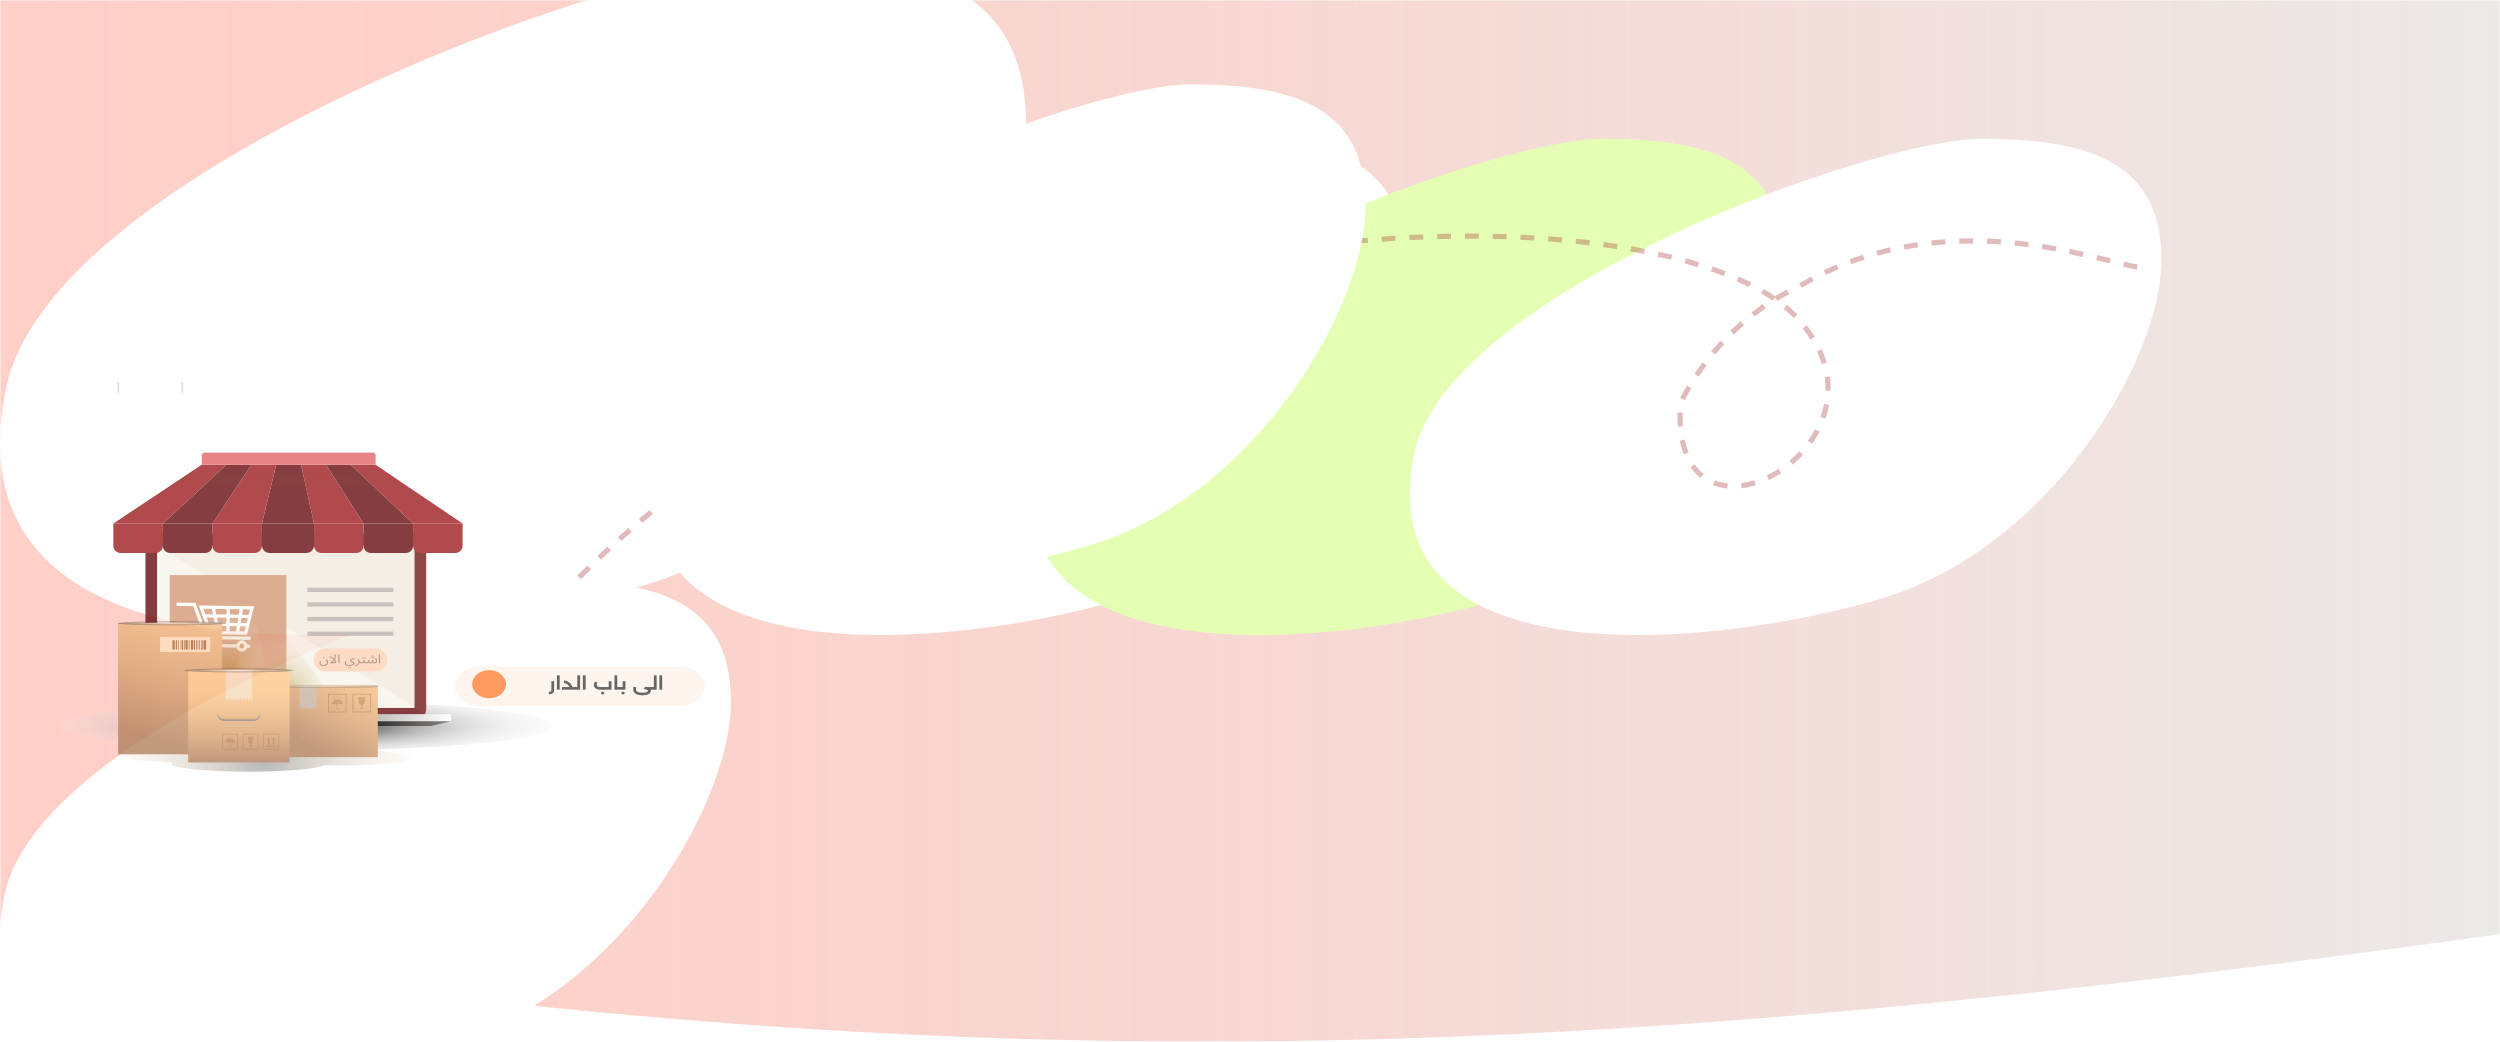 <svg width="1440" height="600" viewBox="0 0 1440 600" fill="none" xmlns="http://www.w3.org/2000/svg">
<mask id="mask0_1_2810" style="mask-type:luminance" maskUnits="userSpaceOnUse" x="0" y="0" width="1440" height="600">
<path d="M1440 0H0V600H1440V0Z" fill="white"/>
</mask>
<g mask="url(#mask0_1_2810)">
<mask id="mask1_1_2810" style="mask-type:luminance" maskUnits="userSpaceOnUse" x="0" y="0" width="1440" height="962">
<path d="M1440 0H0V961.134H1440V0Z" fill="white"/>
</mask>
<g mask="url(#mask1_1_2810)">
<path d="M0 0H1440V538.03C856.367 619.34 528.067 621.704 0 538.462V0Z" fill="url(#paint0_linear_1_2810)" fill-opacity="0.65"/>
<g filter="url(#filter0_f_1_2810)">
<path d="M591 71.638C591 148.683 504.344 299.331 366.335 338.554C223.063 379.272 -33.783 397.121 3.692 222.766C30.877 96.283 364.445 -23.689 449.431 -23.689C534.416 -23.689 591 -5.407 591 71.638Z" fill="white"/>
</g>
<g filter="url(#filter1_f_1_2810)">
<path d="M809 149.914C809 206.457 745.511 317.015 644.398 345.8C539.428 375.683 351.248 388.782 378.705 260.825C398.622 168.001 643.013 79.955 705.278 79.955C767.543 79.955 809 93.372 809 149.914Z" fill="white"/>
</g>
<g filter="url(#filter2_f_1_2810)">
<path d="M1027 149.914C1027 206.457 963.511 317.015 862.398 345.8C757.428 375.683 569.248 388.782 596.705 260.825C616.622 168.001 861.013 79.955 923.278 79.955C985.543 79.955 1027 93.372 1027 149.914Z" fill="#E4FFB3"/>
</g>
<g filter="url(#filter3_f_1_2810)">
<path d="M1245 149.914C1245 206.457 1181.51 317.015 1080.4 345.8C975.428 375.683 787.248 388.782 814.705 260.825C834.622 168.001 1079.01 79.955 1141.28 79.955C1203.54 79.955 1245 93.372 1245 149.914Z" fill="white"/>
</g>
<path opacity="0.3" d="M1231.06 153.781C1209.12 150.721 1118.5 114.962 1034.5 166C1034.5 166 993 182.5 968 232C960.436 333 1102.5 254.395 1034.5 182.5C953.93 97.315 489 108.5 282 393" stroke="#9C1D1F" stroke-width="3" stroke-linejoin="round" stroke-dasharray="8 8"/>
<g filter="url(#filter4_f_1_2810)">
<path d="M786.604 118.543C786.604 175.085 724.872 285.644 626.558 314.428C524.495 344.312 341.524 357.411 368.221 229.453C387.587 136.629 625.212 48.583 685.753 48.583C746.295 48.583 786.604 62 786.604 118.543Z" fill="white"/>
</g>
<g filter="url(#filter5_f_1_2810)">
<path d="M421.013 404.372C421.013 460.915 359.281 571.474 260.968 600.258C158.904 630.142 -24.067 643.241 2.63 515.283C21.996 422.459 259.621 334.413 320.162 334.413C380.704 334.413 421.013 347.83 421.013 404.372Z" fill="white"/>
</g>
<g opacity="0.8">
<path d="M68.158 220V226.076" stroke="#D6D6D6"/>
<path d="M105.027 220V226.076" stroke="#D6D6D6"/>
<g opacity="0.909">
<path style="mix-blend-mode:multiply" d="M176.036 432.233C97.592 432.233 34 425.915 34 418.12C34 410.325 97.592 404.006 176.036 404.006C254.481 404.006 318.073 410.325 318.073 418.12C318.073 425.915 254.481 432.233 176.036 432.233Z" fill="url(#paint1_radial_1_2810)"/>
</g>
<path d="M83.787 313.383V408.448C83.787 411.773 86.5 414.489 89.821 414.489H239.462C241.82 414.489 243.847 413.144 244.836 411.189C245.267 410.352 245.495 409.438 245.495 408.448V313.383C245.495 310.057 242.783 307.341 239.462 307.341H89.821C87.539 307.341 85.562 308.611 84.548 310.464C84.067 311.327 83.787 312.342 83.787 313.383Z" fill="#670C11"/>
<path d="M90.476 407.783V314.063H238.774V407.783H90.476Z" fill="#F7F3EB"/>
<path d="M69.439 411.341H259.844V415.479H69.439V411.341Z" fill="url(#paint2_linear_1_2810)"/>
<path d="M81.151 418.17H248.132L259.844 415.48H69.439L81.151 418.17Z" fill="url(#paint3_linear_1_2810)"/>
<path opacity="0.05" d="M162.55 310.591C162.55 311.759 163.488 312.698 164.654 312.698C165.82 312.698 166.758 311.759 166.758 310.591C166.758 309.424 165.82 308.484 164.654 308.484C163.488 308.484 162.55 309.424 162.55 310.591Z" fill="white"/>
<path d="M163.615 310.591C163.615 311.175 164.071 311.632 164.654 311.632C165.237 311.632 165.694 311.175 165.694 310.591C165.694 310.007 165.237 309.55 164.654 309.55C164.071 309.55 163.615 310.033 163.615 310.591Z" fill="#1F2123"/>
<path opacity="0.18" d="M164.325 310.591C164.325 310.769 164.477 310.896 164.629 310.896C164.781 310.896 164.934 310.744 164.934 310.591C164.934 310.414 164.781 310.287 164.629 310.287C164.477 310.287 164.325 310.414 164.325 310.591Z" fill="white"/>
<path opacity="0.1" d="M84.523 310.464L244.836 411.189C245.267 410.352 245.495 409.438 245.495 408.448V313.383C245.495 310.057 242.783 307.341 239.462 307.341H89.821C87.539 307.341 85.562 308.611 84.523 310.464Z" fill="#D19C6E"/>
<path d="M237.942 301.553H266.46L216.343 267.716H202.046L237.942 301.553Z" fill="#9C1D1F"/>
<path d="M209.422 301.553H237.941L202.045 267.716H187.723L209.422 301.553Z" fill="#670C11"/>
<path d="M180.879 301.553H209.423L187.723 267.716H173.4L180.879 301.553Z" fill="#9C1D1F"/>
<path d="M150.864 301.553H180.878L173.4 267.716H159.077L150.864 301.553Z" fill="#670C11"/>
<path d="M122.346 301.553H150.864L159.078 267.716H144.781L122.346 301.553Z" fill="#9C1D1F"/>
<path d="M65.282 301.553H93.801L130.457 267.716H116.134L65.282 301.553Z" fill="#9C1D1F"/>
<path d="M93.8 301.553H122.345L144.779 267.716H130.457L93.8 301.553Z" fill="#670C11"/>
<path d="M237.941 301.554H266.46V314.347C266.46 316.657 264.585 318.511 262.303 318.511H242.099C239.792 318.511 237.941 316.632 237.941 314.347V301.554Z" fill="#9C1D1F"/>
<path d="M209.422 301.554H237.941V314.347C237.941 316.657 236.065 318.511 233.784 318.511H213.579C211.272 318.511 209.422 316.632 209.422 314.347V301.554Z" fill="#670C11"/>
<path d="M180.879 301.554H209.423V314.347C209.423 316.657 207.547 318.511 205.265 318.511H185.062C182.755 318.511 180.904 316.632 180.904 314.347V301.554H180.879Z" fill="#9C1D1F"/>
<path d="M150.864 301.554H180.878V314.119C180.878 316.53 178.927 318.511 176.493 318.511H155.25C152.841 318.511 150.864 316.556 150.864 314.119V301.554Z" fill="#670C11"/>
<path d="M122.346 301.554H150.864V314.347C150.864 316.657 148.988 318.511 146.707 318.511H126.503C124.196 318.511 122.346 316.632 122.346 314.347V301.554Z" fill="#9C1D1F"/>
<path d="M65.282 301.554H93.801V314.347C93.801 316.657 91.925 318.511 89.644 318.511H69.44C67.133 318.511 65.282 316.632 65.282 314.347V301.554Z" fill="#9C1D1F"/>
<path d="M93.801 301.554H122.345V314.347C122.345 316.657 120.47 318.511 118.188 318.511H97.958C95.652 318.511 93.801 316.632 93.801 314.347V301.554Z" fill="#670C11"/>
<path d="M116.159 267.716H216.368V262.335C216.368 261.421 215.633 260.71 214.746 260.71H117.807C116.895 260.71 116.185 261.447 116.185 262.335V267.716H116.159Z" fill="#E26567"/>
<path d="M187.241 386.769H216.445C220.095 386.769 223.061 383.799 223.061 380.144C223.061 376.488 220.095 373.518 216.445 373.518H187.241C183.591 373.518 180.625 376.488 180.625 380.144C180.65 383.825 183.591 386.769 187.241 386.769Z" fill="#FFD1B7"/>
<g opacity="0.4">
<path d="M177.075 338.514H226.584V341.001H177.075V338.514Z" fill="#606060"/>
<path d="M177.075 346.916H226.584V349.404H177.075V346.916Z" fill="#606060"/>
<path d="M177.075 355.343H226.584V357.831H177.075V355.343Z" fill="#606060"/>
<path d="M177.075 363.77H226.584V366.258H177.075V363.77Z" fill="#606060"/>
</g>
<path d="M97.755 331.255H164.958V389.131H97.755V331.255Z" fill="#D59877"/>
<path d="M141.612 372.174L143.893 372.199" stroke="white" stroke-width="1.853" stroke-miterlimit="10"/>
<path d="M119.153 371.844L121.434 371.895" stroke="white" stroke-width="1.853" stroke-miterlimit="10"/>
<path d="M126.046 371.946C126.021 373.216 124.981 374.231 123.714 374.205C122.446 374.18 121.433 373.139 121.458 371.87C121.483 370.601 122.523 369.586 123.79 369.586C125.032 369.636 126.046 370.677 126.046 371.946Z" stroke="white" stroke-width="1.853" stroke-miterlimit="10"/>
<path d="M141.611 372.174C141.585 373.443 140.546 374.459 139.279 374.433C138.011 374.408 136.997 373.367 137.023 372.098C137.048 370.829 138.088 369.813 139.355 369.813C140.597 369.838 141.636 370.905 141.611 372.174Z" stroke="white" stroke-width="1.853" stroke-miterlimit="10"/>
<path d="M101.711 348.008L111.927 348.16L118.822 367.249L144.325 367.605" stroke="white" stroke-width="1.853" stroke-miterlimit="10"/>
<path d="M126.047 371.944L136.999 372.097" stroke="white" stroke-width="1.853" stroke-miterlimit="10"/>
<path d="M115.832 349.709H116.364L145.187 350.115L141.511 364.685L121.181 364.406L115.832 349.709Z" stroke="white" stroke-width="1.853" stroke-miterlimit="10"/>
<path d="M117.657 354.708L143.844 355.064" stroke="white" stroke-width="1.853" stroke-miterlimit="10"/>
<path d="M119.406 359.506L142.754 359.836" stroke="white" stroke-width="1.853" stroke-miterlimit="10"/>
<path d="M139.129 350.039L136.747 364.609" stroke="white" stroke-width="1.853" stroke-miterlimit="10"/>
<path d="M122.778 349.81L125.87 364.456" stroke="white" stroke-width="1.853" stroke-miterlimit="10"/>
<path d="M131.473 349.912L131.271 364.533" stroke="white" stroke-width="1.853" stroke-miterlimit="10"/>
<path opacity="0.5" d="M132.23 428.273C121.52 428.273 112.837 409.248 112.837 385.779C112.837 362.311 121.52 343.286 132.23 343.286C142.941 343.286 151.623 362.311 151.623 385.779C151.623 409.248 142.941 428.273 132.23 428.273Z" fill="url(#paint4_radial_1_2810)"/>
<path opacity="0.5" d="M148.556 408.22C162.093 427.385 180.167 437.869 188.914 431.676C197.659 425.482 193.755 404.92 180.218 385.781C166.681 366.641 148.607 356.131 139.861 362.325C131.115 368.519 135.019 389.055 148.556 408.22Z" fill="url(#paint5_radial_1_2810)"/>
<path opacity="0.5" d="M67.209 434.62C67.209 432.081 87.134 430.05 111.723 430.05C136.313 430.05 156.238 432.106 156.238 434.62C156.238 434.925 155.934 435.229 155.376 435.508C156.846 435.559 158.317 435.61 159.737 435.66C162.525 433.452 178.495 431.776 197.762 431.776C219.005 431.776 236.218 433.833 236.218 436.346C236.218 438.884 219.005 440.915 197.762 440.915C194.01 440.915 190.384 440.839 186.962 440.737C183.16 442.87 165.009 444.494 143.183 444.494C118.593 444.494 98.668 442.438 98.668 439.925C98.668 439.62 98.972 439.316 99.53 439.036C80.873 438.478 67.209 436.701 67.209 434.62Z" fill="url(#paint6_radial_1_2810)"/>
<path d="M137.582 394.766H217.611V436.117H137.582V394.766Z" fill="url(#paint7_linear_1_2810)"/>
<path opacity="0.6" d="M172.565 408.854L173.072 407.204L173.655 408.854L174.263 407.204L174.897 408.854L175.531 407.204L176.164 408.854L176.849 407.204L177.483 408.854L178.04 407.204L178.623 408.854L179.232 407.204L179.891 408.854L180.474 407.204L181.108 408.854L181.741 407.204L182.375 408.854V394.766H172.565V408.854Z" fill="#BCBCBC"/>
<g opacity="0.5">
<path d="M203.29 399.868H213.481V410.072H203.29V399.868Z" stroke="#A86B3C" stroke-width="0.605" stroke-miterlimit="10"/>
<path d="M208.386 406.341C209.172 406.341 209.907 405.757 209.983 404.97L210.388 401.543H206.358L206.764 404.97C206.865 405.757 207.575 406.341 208.386 406.341Z" fill="#A86B3C"/>
<path d="M207.93 407.915H208.817L208.487 405.631H208.284L207.93 407.915Z" fill="#A86B3C"/>
<path d="M206.789 408.423H209.984L208.817 407.915H207.93L206.789 408.423Z" fill="#A86B3C"/>
</g>
<g opacity="0.5">
<path d="M189.221 399.892H199.411V410.098H189.221V399.892Z" stroke="#A86B3C" stroke-width="0.605" stroke-miterlimit="10"/>
<path d="M190.917 405.654C191.195 404.03 192.615 402.786 194.339 402.786C196.063 402.786 197.457 404.03 197.761 405.654H190.917Z" fill="#A86B3C"/>
<path d="M194.135 405.097V408.016" stroke="#A86B3C" stroke-width="0.46" stroke-miterlimit="10" stroke-linecap="round" stroke-linejoin="round"/>
<path d="M194.135 408.016C194.135 408.397 194.44 408.726 194.845 408.726C195.226 408.726 195.555 408.422 195.555 408.016" stroke="#A86B3C" stroke-width="0.46" stroke-miterlimit="10" stroke-linecap="round" stroke-linejoin="round"/>
<path d="M195.912 402.28C195.912 402.483 196.064 402.635 196.267 402.635C196.47 402.635 196.622 402.483 196.622 402.28C196.622 402.076 196.267 401.289 196.267 401.289C196.267 401.289 195.912 402.102 195.912 402.28Z" fill="#A86B3C"/>
<path d="M191.982 402.432C191.982 402.635 192.134 402.787 192.337 402.787C192.54 402.787 192.692 402.635 192.692 402.432C192.692 402.228 192.337 401.441 192.337 401.441C192.337 401.441 191.982 402.254 191.982 402.432Z" fill="#A86B3C"/>
<path d="M193.959 401.772C193.959 401.975 194.111 402.127 194.314 402.127C194.517 402.127 194.669 401.975 194.669 401.772C194.669 401.568 194.314 400.781 194.314 400.781C194.314 400.781 193.959 401.568 193.959 401.772Z" fill="#A86B3C"/>
</g>
<mask id="mask2_1_2810" style="mask-type:luminance" maskUnits="userSpaceOnUse" x="137" y="394" width="81" height="43">
<g opacity="0.8">
<g opacity="0.8">
<path d="M137.581 394.766H217.611V436.117H137.581V394.766Z" fill="white"/>
</g>
</g>
</mask>
<g mask="url(#mask2_1_2810)">
<path opacity="0.4" d="M223.492 395.197C223.492 395.832 206.634 396.34 185.822 396.34C165.01 396.34 148.152 395.832 148.152 395.197C148.152 394.563 165.01 394.055 185.822 394.055C206.609 394.055 223.492 394.563 223.492 395.197Z" fill="url(#paint8_radial_1_2810)"/>
</g>
<path d="M68.045 358.848H127.922V434.468H68.045V358.848Z" fill="url(#paint9_linear_1_2810)"/>
<path d="M108.376 385.704H166.808V439.164H108.376V385.704Z" fill="url(#paint10_linear_1_2810)"/>
<path d="M129.164 414.362H145.97C148.176 414.362 149.976 412.56 149.976 410.351V411.291C149.976 413.499 148.176 415.302 145.97 415.302H129.164C126.958 415.302 125.158 413.499 125.158 411.291V410.351C125.158 412.586 126.958 414.362 129.164 414.362Z" fill="#898989"/>
<path opacity="0.2" d="M149.95 410.351V411.291C149.95 413.499 148.15 415.302 145.944 415.302H129.138C126.932 415.302 125.132 413.499 125.132 411.291V410.351H149.95Z" fill="url(#paint11_linear_1_2810)"/>
<path opacity="0.5" d="M129.898 403.981L130.684 401.849L131.597 403.981L132.535 401.849L133.524 403.981L134.512 401.849L135.527 403.981L136.591 401.849L137.554 403.981L138.441 401.849L139.379 403.981L140.317 401.849L141.331 403.981L142.244 401.849L143.207 403.981L144.221 401.849L145.236 403.981V385.755H129.898V403.981Z" fill="#F1F1F1"/>
<g opacity="0.5">
<path d="M151.902 422.816H160.521V431.447H151.902V422.816Z" stroke="#A86B3C" stroke-width="0.511" stroke-miterlimit="10"/>
<path d="M157.198 425.229H158.111V429.163H157.198V425.229Z" fill="#A86B3C"/>
<path d="M157.655 424.568L158.543 425.532H156.768L157.655 424.568L158.543 425.532H156.768L157.655 424.568Z" fill="#A86B3C"/>
<path d="M154.362 425.229H155.275V429.163H154.362V425.229Z" fill="#A86B3C"/>
<path d="M154.792 424.568L155.68 425.532H153.905L154.792 424.568L155.68 425.532H153.905L154.792 424.568Z" fill="#A86B3C"/>
<path d="M153.068 429.568H159.406V430.102H153.068V429.568Z" fill="#A86B3C"/>
</g>
<g opacity="0.5">
<path d="M140.037 422.866H148.657V431.496H140.037V422.866Z" stroke="#A86B3C" stroke-width="0.511" stroke-miterlimit="10"/>
<path d="M144.347 428.349C145.032 428.349 145.615 427.866 145.716 427.181L146.045 424.288H142.649L142.978 427.181C143.054 427.842 143.663 428.349 144.347 428.349Z" fill="#A86B3C"/>
<path d="M143.967 429.669H144.703L144.424 427.74H144.246L143.967 429.669Z" fill="#A86B3C"/>
<path d="M143.004 430.1H145.692L144.703 429.668H143.968L143.004 430.1Z" fill="#A86B3C"/>
</g>
<g opacity="0.5">
<path d="M128.148 422.892H136.768V431.523H128.148V422.892Z" stroke="#A86B3C" stroke-width="0.511" stroke-miterlimit="10"/>
<path d="M129.568 427.766C129.822 426.395 131.014 425.33 132.458 425.33C133.904 425.33 135.095 426.371 135.348 427.766H129.568Z" fill="#A86B3C"/>
<path d="M132.28 427.309V429.771" stroke="#A86B3C" stroke-width="0.389" stroke-miterlimit="10" stroke-linecap="round" stroke-linejoin="round"/>
<path d="M132.28 429.77C132.28 430.1 132.534 430.354 132.863 430.354C133.193 430.354 133.446 430.1 133.446 429.77" stroke="#A86B3C" stroke-width="0.389" stroke-miterlimit="10" stroke-linecap="round" stroke-linejoin="round"/>
<path d="M133.802 424.924C133.802 425.076 133.928 425.228 134.106 425.228C134.259 425.228 134.41 425.101 134.41 424.924C134.41 424.771 134.106 424.086 134.106 424.086C134.106 424.086 133.802 424.771 133.802 424.924Z" fill="#A86B3C"/>
<path d="M130.456 425.051C130.456 425.203 130.583 425.355 130.76 425.355C130.913 425.355 131.065 425.228 131.065 425.051C131.065 424.898 130.76 424.213 130.76 424.213C130.76 424.213 130.456 424.898 130.456 425.051Z" fill="#A86B3C"/>
<path d="M132.154 424.492C132.154 424.644 132.28 424.796 132.458 424.796C132.61 424.796 132.762 424.669 132.762 424.492C132.762 424.339 132.458 423.654 132.458 423.654C132.458 423.654 132.154 424.314 132.154 424.492Z" fill="#A86B3C"/>
</g>
<path d="M92.203 366.844H121.102V375.551H92.203V366.844Z" fill="#FFDEBB"/>
<path d="M117.224 368.774H118.694V374.18H117.224V368.774Z" fill="#A86B3C"/>
<path d="M116.008 368.774H116.743V374.18H116.008V368.774Z" fill="#A86B3C"/>
<path d="M108.732 368.774H109.112V374.18H108.732V368.774Z" fill="#A86B3C"/>
<path d="M104.067 368.774H104.448V374.18H104.067V368.774Z" fill="#A86B3C"/>
<path d="M102.649 368.774H103.029V374.18H102.649V368.774Z" fill="#A86B3C"/>
<path d="M111.647 368.774H112.383V374.18H111.647V368.774Z" fill="#A86B3C"/>
<path d="M109.974 368.774H111.216V374.18H109.974V368.774Z" fill="#A86B3C"/>
<path d="M114.689 368.774H115.07V374.18H114.689V368.774Z" fill="#A86B3C"/>
<path d="M113.828 368.774H114.208V374.18H113.828V368.774Z" fill="#A86B3C"/>
<path d="M112.991 368.774H113.371V374.18H112.991V368.774Z" fill="#A86B3C"/>
<path d="M104.753 368.774H105.487V374.18H104.753V368.774Z" fill="#A86B3C"/>
<path d="M101.253 368.774H101.989V374.18H101.253V368.774Z" fill="#A86B3C"/>
<path d="M106.095 368.774H106.476V374.18H106.095V368.774Z" fill="#A86B3C"/>
<path d="M106.805 368.774H108.124V374.18H106.805V368.774Z" fill="#A86B3C"/>
<path d="M99.327 368.774H100.646V374.18H99.327V368.774Z" fill="#A86B3C"/>
<path opacity="0.4" d="M130.457 359.025C130.457 359.66 116.388 360.168 99.049 360.168C81.709 360.168 67.639 359.66 67.639 359.025C67.639 358.39 81.709 357.883 99.049 357.883C116.388 357.883 130.457 358.39 130.457 359.025Z" fill="url(#paint12_radial_1_2810)"/>
<path opacity="0.4" d="M168.938 386.16C168.938 386.795 154.869 387.302 137.53 387.302C120.19 387.302 106.121 386.795 106.121 386.16C106.121 385.525 120.19 385.017 137.53 385.017C154.869 384.992 168.938 385.525 168.938 386.16Z" fill="url(#paint13_radial_1_2810)"/>
<g opacity="0.1">
<path d="M116.159 279.868H216.368V274.487C216.368 273.574 215.633 272.863 214.745 272.863H117.807C116.894 272.863 116.184 273.599 116.184 274.487V279.868H116.159Z" fill="#7D3319"/>
</g>
</g>
<path opacity="0.3" d="M184 382.039C184 381.926 184.011 381.807 184.033 381.68C184.06 381.549 184.099 381.409 184.149 381.264C184.204 381.113 184.271 380.956 184.348 380.792L184.945 380.989C184.889 381.12 184.84 381.245 184.796 381.363C184.757 381.48 184.727 381.591 184.705 381.694C184.688 381.797 184.68 381.896 184.68 381.99C184.68 382.234 184.755 382.436 184.904 382.596C185.053 382.756 185.257 382.875 185.517 382.955C185.777 383.036 186.07 383.075 186.396 383.075C186.766 383.075 187.076 383.033 187.325 382.948C187.579 382.864 187.781 382.751 187.93 382.61C188.08 382.474 188.184 382.321 188.245 382.153C188.312 381.983 188.345 381.816 188.345 381.652C188.345 381.473 188.303 381.258 188.22 381.004C188.143 380.75 187.997 380.436 187.781 380.059L188.403 379.792C188.513 379.97 188.612 380.157 188.701 380.355C188.795 380.548 188.869 380.747 188.925 380.954C188.986 381.156 189.016 381.363 189.016 381.574C189.016 381.757 188.989 381.945 188.934 382.138C188.884 382.331 188.798 382.516 188.677 382.695C188.554 382.878 188.392 383.04 188.187 383.181C187.988 383.326 187.74 383.442 187.441 383.526C187.148 383.611 186.797 383.653 186.388 383.653C186.067 383.653 185.76 383.621 185.468 383.555C185.18 383.494 184.926 383.397 184.705 383.266C184.489 383.134 184.317 382.968 184.191 382.766C184.063 382.564 184 382.321 184 382.039ZM186.504 379.227C186.388 379.227 186.289 379.194 186.206 379.128C186.128 379.058 186.089 378.976 186.089 378.882C186.089 378.788 186.128 378.706 186.206 378.635C186.289 378.565 186.388 378.529 186.504 378.529C186.614 378.529 186.708 378.565 186.786 378.635C186.869 378.706 186.91 378.788 186.91 378.882C186.91 378.976 186.869 379.058 186.786 379.128C186.708 379.194 186.614 379.227 186.504 379.227ZM192.686 378.255C192.686 378.151 192.678 378.026 192.661 377.881C192.644 377.736 192.625 377.589 192.603 377.444C192.581 377.299 192.559 377.174 192.537 377.071L193.25 377C193.266 377.094 193.283 377.218 193.299 377.374C193.321 377.524 193.338 377.675 193.349 377.825C193.361 377.976 193.366 378.099 193.366 378.198C193.366 378.424 193.346 378.645 193.308 378.861C193.275 379.072 193.22 379.281 193.142 379.488C193.064 379.69 192.963 379.887 192.835 380.08L192.736 380.235C192.581 380.456 192.39 380.67 192.164 380.877C191.937 381.079 191.671 381.271 191.368 381.454H192.412C192.6 381.454 192.744 381.436 192.843 381.398C192.943 381.356 193.009 381.302 193.042 381.236C193.081 381.17 193.101 381.099 193.101 381.024C193.101 380.897 193.009 380.74 192.827 380.552C192.65 380.359 192.404 380.148 192.089 379.918C191.774 379.683 191.417 379.437 191.019 379.178C190.621 378.92 190.201 378.656 189.759 378.388L190.149 377.923C190.657 378.243 191.105 378.532 191.492 378.79C191.885 379.048 192.219 379.286 192.495 379.502C192.777 379.713 193.006 379.911 193.183 380.094C193.366 380.273 193.499 380.444 193.581 380.609C193.67 380.769 193.714 380.926 193.714 381.081C193.714 381.185 193.692 381.292 193.648 381.405C193.609 381.513 193.537 381.616 193.432 381.715C193.333 381.809 193.189 381.887 193.001 381.948C192.819 382.004 192.581 382.032 192.288 382.032H190.381V381.461C190.95 381.113 191.401 380.775 191.732 380.446C192.069 380.118 192.313 379.774 192.462 379.417C192.611 379.061 192.686 378.673 192.686 378.255ZM195.016 382.032L194.85 377H195.522L195.688 382.032H195.016ZM198.632 382.039C198.632 381.926 198.642 381.807 198.665 381.68C198.692 381.549 198.731 381.409 198.781 381.264C198.836 381.113 198.902 380.956 198.98 380.792L199.577 380.989C199.521 381.12 199.472 381.245 199.428 381.363C199.389 381.48 199.358 381.591 199.337 381.694C199.32 381.797 199.312 381.896 199.312 381.99C199.312 382.173 199.355 382.333 199.444 382.469C199.538 382.606 199.668 382.718 199.834 382.807C200 382.902 200.193 382.972 200.415 383.019C200.635 383.066 200.873 383.089 201.128 383.089C201.526 383.089 201.874 383.052 202.172 382.977C202.471 382.906 202.72 382.815 202.919 382.702C203.118 382.59 203.264 382.472 203.358 382.349C203.458 382.227 203.507 382.12 203.507 382.026C203.507 381.96 203.46 381.901 203.366 381.849C203.272 381.797 203.151 381.748 203.002 381.701C202.852 381.654 202.695 381.605 202.529 381.554C202.363 381.497 202.206 381.431 202.056 381.356C201.907 381.281 201.785 381.191 201.691 381.088C201.597 380.98 201.551 380.853 201.551 380.707C201.551 380.514 201.606 380.324 201.716 380.136C201.832 379.943 201.987 379.767 202.181 379.608C202.38 379.448 202.601 379.321 202.844 379.227C203.087 379.128 203.339 379.079 203.599 379.079C203.831 379.079 204.03 379.107 204.196 379.164C204.361 379.216 204.48 379.265 204.552 379.312L204.278 379.812C204.184 379.774 204.079 379.739 203.963 379.706C203.847 379.674 203.725 379.657 203.599 379.657C203.438 379.657 203.275 379.685 203.109 379.742C202.949 379.798 202.8 379.873 202.662 379.967C202.529 380.061 202.421 380.164 202.338 380.277C202.255 380.39 202.214 380.503 202.214 380.616C202.214 380.696 202.261 380.768 202.355 380.834C202.454 380.9 202.581 380.961 202.736 381.017C202.891 381.074 203.054 381.133 203.225 381.194C203.402 381.25 203.568 381.313 203.723 381.384C203.877 381.45 204.002 381.528 204.096 381.617C204.196 381.706 204.245 381.811 204.245 381.934C204.245 382.107 204.176 382.296 204.038 382.498C203.899 382.7 203.695 382.888 203.424 383.061C203.153 383.24 202.821 383.385 202.429 383.498C202.042 383.611 201.594 383.667 201.086 383.667C200.738 383.667 200.415 383.635 200.116 383.569C199.823 383.503 199.563 383.402 199.337 383.266C199.115 383.134 198.941 382.965 198.814 382.758C198.692 382.556 198.632 382.317 198.632 382.039ZM201.932 385C201.816 385 201.716 384.964 201.633 384.894C201.556 384.828 201.517 384.748 201.517 384.654C201.517 384.56 201.556 384.478 201.633 384.407C201.716 384.337 201.816 384.302 201.932 384.302C202.042 384.302 202.136 384.337 202.214 384.407C202.297 384.478 202.338 384.56 202.338 384.654C202.338 384.748 202.297 384.828 202.214 384.894C202.136 384.964 202.042 385 201.932 385ZM200.796 385C200.68 385 200.58 384.964 200.497 384.894C200.42 384.828 200.381 384.748 200.381 384.654C200.381 384.56 200.42 384.478 200.497 384.407C200.58 384.337 200.68 384.302 200.796 384.302C200.906 384.302 201 384.337 201.078 384.407C201.161 384.478 201.202 384.56 201.202 384.654C201.202 384.748 201.161 384.828 201.078 384.894C201 384.964 200.906 385 200.796 385ZM204.716 383.667L204.475 383.132C204.879 383.019 205.213 382.889 205.479 382.744C205.75 382.599 205.962 382.444 206.117 382.279C206.278 382.114 206.391 381.948 206.457 381.778C206.523 381.605 206.556 381.438 206.556 381.278C206.556 381.048 206.496 380.815 206.374 380.58C206.258 380.341 206.128 380.115 205.984 379.904L206.59 379.643C206.695 379.808 206.786 379.97 206.863 380.129C206.946 380.289 207.018 380.439 207.079 380.58C207.145 380.721 207.198 380.851 207.236 380.968C207.314 381.17 207.413 381.309 207.535 381.384C207.662 381.454 207.833 381.49 208.049 381.49C208.165 381.49 208.248 381.518 208.298 381.574C208.353 381.626 208.381 381.689 208.381 381.764C208.381 381.839 208.342 381.91 208.265 381.976C208.188 382.037 208.088 382.067 207.966 382.067C207.723 382.067 207.524 382.033 207.369 381.962C207.22 381.887 207.107 381.79 207.029 381.673C206.952 381.55 206.899 381.424 206.872 381.292L207.137 381.419C207.137 381.729 207.054 382.011 206.888 382.265C206.728 382.523 206.521 382.747 206.266 382.934C206.012 383.127 205.747 383.284 205.47 383.407C205.194 383.529 204.943 383.615 204.716 383.667ZM207.971 382.067L208.053 381.49C208.329 381.49 208.545 381.473 208.7 381.44C208.855 381.402 208.971 381.334 209.048 381.236C209.131 381.133 209.198 380.985 209.247 380.792C209.297 380.599 209.358 380.348 209.43 380.038L210.077 380.143C210.054 380.228 210.029 380.322 210.002 380.425C209.974 380.528 209.949 380.633 209.927 380.736C209.911 380.835 209.902 380.921 209.902 380.996C209.902 381.067 209.908 381.133 209.919 381.194C209.93 381.254 209.971 381.307 210.043 381.349C210.115 381.391 210.236 381.426 210.408 381.454C210.579 381.478 210.825 381.49 211.146 381.49C211.262 381.49 211.345 381.518 211.395 381.574C211.45 381.626 211.478 381.689 211.478 381.764C211.478 381.839 211.439 381.91 211.362 381.976C211.284 382.037 211.185 382.067 211.063 382.067C210.726 382.067 210.458 382.054 210.259 382.026C210.06 381.993 209.908 381.946 209.803 381.885C209.704 381.824 209.631 381.748 209.587 381.659C209.548 381.564 209.518 381.457 209.496 381.334L209.745 381.349C209.656 381.5 209.56 381.621 209.455 381.715C209.355 381.809 209.239 381.882 209.106 381.934C208.974 381.985 208.813 382.021 208.626 382.039C208.443 382.058 208.225 382.067 207.971 382.067ZM210.184 379.312C210.068 379.312 209.969 379.279 209.886 379.213C209.808 379.143 209.77 379.061 209.77 378.966C209.77 378.872 209.808 378.79 209.886 378.72C209.969 378.649 210.068 378.614 210.184 378.614C210.294 378.614 210.389 378.649 210.466 378.72C210.549 378.79 210.591 378.872 210.591 378.966C210.591 379.061 210.549 379.143 210.466 379.213C210.389 379.279 210.294 379.312 210.184 379.312ZM209.048 379.312C208.932 379.312 208.833 379.279 208.75 379.213C208.672 379.143 208.634 379.061 208.634 378.966C208.634 378.872 208.672 378.79 208.75 378.72C208.833 378.649 208.932 378.614 209.048 378.614C209.159 378.614 209.253 378.649 209.33 378.72C209.413 378.79 209.455 378.872 209.455 378.966C209.455 379.061 209.413 379.143 209.33 379.213C209.253 379.279 209.159 379.312 209.048 379.312ZM211.063 382.067L211.146 381.49C211.323 381.49 211.467 381.48 211.577 381.461C211.688 381.438 211.779 381.384 211.851 381.299C211.929 381.21 212 381.071 212.067 380.883C212.133 380.696 212.211 380.432 212.299 380.094L212.921 380.242C212.899 380.322 212.874 380.414 212.846 380.517C212.818 380.616 212.793 380.719 212.771 380.827C212.75 380.93 212.738 381.027 212.738 381.116C212.738 381.233 212.791 381.325 212.896 381.391C213.001 381.457 213.191 381.49 213.468 381.49C213.634 381.49 213.769 381.478 213.874 381.454C213.979 381.431 214.065 381.375 214.131 381.286C214.203 381.197 214.267 381.053 214.322 380.855C214.377 380.658 214.435 380.387 214.496 380.045L215.126 380.143C215.11 380.228 215.09 380.331 215.068 380.453C215.046 380.576 215.024 380.698 215.002 380.82C214.985 380.937 214.977 381.036 214.977 381.116C214.977 381.182 214.994 381.245 215.027 381.306C215.065 381.363 215.138 381.407 215.242 381.44C215.353 381.473 215.516 381.49 215.732 381.49C215.892 381.49 216.03 381.473 216.146 381.44C216.268 381.407 216.359 381.346 216.42 381.257C216.486 381.168 216.519 381.043 216.519 380.883C216.519 380.705 216.47 380.482 216.37 380.214C216.276 379.942 216.168 379.671 216.047 379.403L216.718 379.192C216.79 379.342 216.856 379.514 216.917 379.706C216.984 379.899 217.039 380.09 217.083 380.277C217.128 380.465 217.149 380.63 217.149 380.771C217.149 380.987 217.116 381.177 217.05 381.342C216.984 381.506 216.889 381.642 216.768 381.75C216.647 381.853 216.497 381.934 216.32 381.99C216.143 382.042 215.944 382.067 215.723 382.067C215.463 382.067 215.251 382.042 215.085 381.99C214.919 381.938 214.792 381.861 214.703 381.758C214.615 381.65 214.557 381.514 214.529 381.349H214.811C214.706 381.551 214.596 381.704 214.48 381.807C214.363 381.91 214.219 381.98 214.048 382.018C213.877 382.051 213.65 382.067 213.368 382.067C213.231 382.067 213.081 382.049 212.921 382.011C212.766 381.973 212.63 381.901 212.514 381.793C212.398 381.68 212.329 381.513 212.307 381.292L212.556 381.25C212.462 381.49 212.346 381.668 212.208 381.786C212.075 381.898 211.914 381.973 211.727 382.011C211.539 382.049 211.317 382.067 211.063 382.067ZM214.637 378.191C214.521 378.191 214.421 378.159 214.339 378.093C214.261 378.023 214.222 377.94 214.222 377.846C214.222 377.752 214.261 377.67 214.339 377.599C214.421 377.529 214.521 377.493 214.637 377.493C214.748 377.493 214.841 377.529 214.919 377.599C215.002 377.67 215.043 377.752 215.043 377.846C215.043 377.94 215.002 378.023 214.919 378.093C214.841 378.159 214.748 378.191 214.637 378.191ZM214.073 378.966C213.957 378.966 213.858 378.934 213.775 378.868C213.697 378.797 213.659 378.715 213.659 378.621C213.659 378.527 213.697 378.445 213.775 378.374C213.858 378.304 213.957 378.269 214.073 378.269C214.184 378.269 214.278 378.304 214.355 378.374C214.438 378.445 214.48 378.527 214.48 378.621C214.48 378.715 214.438 378.797 214.355 378.868C214.278 378.934 214.184 378.966 214.073 378.966ZM215.201 378.966C215.085 378.966 214.985 378.934 214.902 378.868C214.825 378.797 214.786 378.715 214.786 378.621C214.786 378.527 214.825 378.445 214.902 378.374C214.985 378.304 215.085 378.269 215.201 378.269C215.312 378.269 215.405 378.304 215.483 378.374C215.566 378.445 215.607 378.527 215.607 378.621C215.607 378.715 215.566 378.797 215.483 378.868C215.405 378.934 215.312 378.966 215.201 378.966ZM218.328 382.032L218.163 377H218.834L219 382.032H218.328Z" fill="black"/>
<path opacity="0.1" d="M391.903 384H276C268.268 384 262 389.075 262 395.336C262 401.597 268.268 406.672 276 406.672H391.903C399.635 406.672 405.903 401.597 405.903 395.336C405.903 389.075 399.635 384 391.903 384Z" fill="#FF9A60"/>
<path d="M281.723 402.194C287.093 402.194 291.446 398.569 291.446 394.097C291.446 389.625 287.093 386 281.723 386C276.353 386 272 389.625 272 394.097C272 398.569 276.353 402.194 281.723 402.194Z" fill="#FF9A60"/>
<path d="M316 398.503C316.4 398.503 316.712 398.467 316.936 398.396C317.168 398.331 317.332 398.228 317.428 398.086C317.532 397.943 317.584 397.761 317.584 397.541V392.381H319.18V397.541C319.18 398.027 319.064 398.445 318.832 398.794C318.6 399.144 318.268 399.416 317.836 399.611C317.412 399.805 316.9 399.912 316.3 399.931L316 398.503ZM320.779 397.249V389H322.387V397.249H320.779ZM328.581 397.249V395.753H330.885V397.249H328.581ZM330.885 397.249V395.753C330.965 395.753 331.025 395.821 331.065 395.957C331.105 396.093 331.125 396.271 331.125 396.491C331.125 396.718 331.105 396.903 331.065 397.045C331.025 397.181 330.965 397.249 330.885 397.249ZM328.353 397.249C328.345 396.556 328.193 395.941 327.897 395.403C327.609 394.866 327.193 394.419 326.649 394.062C326.105 393.7 325.449 393.444 324.681 393.295L325.029 391.877C326.037 392.065 326.905 392.407 327.633 392.906C328.361 393.405 328.925 394.023 329.325 394.762C329.733 395.5 329.941 396.33 329.949 397.249H328.353ZM323.733 397.249V395.753H329.469V397.249H323.733ZM330.883 397.249V395.753H332.527V389H334.135V397.249H330.883ZM330.883 397.249C330.803 397.249 330.743 397.181 330.703 397.045C330.663 396.909 330.643 396.725 330.643 396.491C330.643 396.265 330.663 396.087 330.703 395.957C330.743 395.821 330.803 395.753 330.883 395.753V397.249ZM335.721 397.249V389H337.329V397.249H335.721ZM345.821 397.249C345.181 397.249 344.625 397.175 344.153 397.026C343.681 396.877 343.289 396.676 342.977 396.423C342.673 396.171 342.445 395.883 342.293 395.559C342.149 395.235 342.077 394.895 342.077 394.538C342.077 394.208 342.137 393.878 342.257 393.547C342.377 393.217 342.557 392.903 342.797 392.605L344.069 393.071C343.925 393.311 343.817 393.538 343.745 393.751C343.673 393.965 343.637 394.169 343.637 394.364C343.637 394.655 343.717 394.908 343.877 395.121C344.037 395.329 344.277 395.487 344.597 395.598C344.917 395.701 345.317 395.753 345.797 395.753H350.609V392.381H352.217V397.249H345.821ZM347.141 399.999C346.869 399.999 346.641 399.925 346.457 399.776C346.273 399.627 346.181 399.442 346.181 399.222C346.181 398.995 346.273 398.807 346.457 398.658C346.641 398.516 346.869 398.445 347.141 398.445C347.421 398.445 347.649 398.516 347.825 398.658C348.009 398.807 348.101 398.995 348.101 399.222C348.101 399.442 348.009 399.627 347.825 399.776C347.649 399.925 347.421 399.999 347.141 399.999ZM355.48 397.249V395.753H356.896V397.249H355.48ZM353.92 397.249V389H355.528V397.249H353.92ZM356.896 397.249V395.753C356.976 395.753 357.036 395.821 357.076 395.957C357.116 396.093 357.136 396.271 357.136 396.491C357.136 396.718 357.116 396.903 357.076 397.045C357.036 397.181 356.976 397.249 356.896 397.249ZM358.662 392.381H360.258V397.249H356.898V395.753H358.662V392.381ZM356.898 397.249C356.818 397.249 356.758 397.181 356.718 397.045C356.678 396.909 356.658 396.725 356.658 396.491C356.658 396.265 356.678 396.087 356.718 395.957C356.758 395.821 356.818 395.753 356.898 395.753V397.249ZM358.878 399.999C358.606 399.999 358.378 399.925 358.194 399.776C358.01 399.627 357.918 399.442 357.918 399.222C357.918 398.995 358.01 398.807 358.194 398.658C358.378 398.516 358.606 398.445 358.878 398.445C359.158 398.445 359.386 398.516 359.562 398.658C359.746 398.807 359.838 398.995 359.838 399.222C359.838 399.442 359.746 399.627 359.562 399.776C359.386 399.925 359.158 399.999 358.878 399.999ZM369.969 400.504C368.865 400.504 367.921 400.362 367.137 400.077C366.361 399.798 365.765 399.387 365.349 398.843C364.933 398.305 364.725 397.649 364.725 396.871C364.725 396.657 364.741 396.44 364.773 396.219C364.805 395.993 364.853 395.76 364.917 395.521L366.393 395.753C366.353 395.986 366.321 396.187 366.297 396.355C366.281 396.524 366.273 396.676 366.273 396.812C366.273 397.564 366.569 398.117 367.161 398.474C367.761 398.836 368.681 399.018 369.921 399.018C370.657 399.018 371.277 398.963 371.781 398.853C372.285 398.749 372.669 398.61 372.933 398.435C373.197 398.266 373.329 398.088 373.329 397.9C373.329 397.771 373.269 397.661 373.149 397.57C373.029 397.479 372.837 397.385 372.573 397.288C372.317 397.198 371.989 397.091 371.589 396.968L372.057 395.675C372.377 395.772 372.705 395.883 373.041 396.006C373.385 396.122 373.697 396.268 373.977 396.443C374.265 396.611 374.497 396.815 374.673 397.055C374.849 397.288 374.937 397.57 374.937 397.9C374.937 398.192 374.861 398.467 374.709 398.726C374.565 398.985 374.353 399.223 374.073 399.436C373.793 399.657 373.449 399.844 373.041 399.999C372.641 400.161 372.181 400.284 371.661 400.368C371.149 400.459 370.585 400.504 369.969 400.504ZM373.461 397.249C372.261 397.249 371.353 397.006 370.737 396.521L371.853 395.462C371.917 395.507 372.025 395.552 372.177 395.598C372.337 395.643 372.529 395.682 372.753 395.714C372.977 395.74 373.213 395.753 373.461 395.753H374.985V397.249H373.461ZM374.985 397.249V395.753C375.065 395.753 375.125 395.821 375.165 395.957C375.205 396.093 375.225 396.271 375.225 396.491C375.225 396.718 375.205 396.903 375.165 397.045C375.125 397.181 375.065 397.249 374.985 397.249ZM374.98 397.249V395.753H376.624V389H378.232V397.249H374.98ZM374.98 397.249C374.9 397.249 374.84 397.181 374.8 397.045C374.76 396.909 374.74 396.725 374.74 396.491C374.74 396.265 374.76 396.087 374.8 395.957C374.84 395.821 374.9 395.753 374.98 395.753V397.249ZM379.818 397.249V389H381.426V397.249H379.818Z" fill="#666666"/>
</g>
</g>
<defs>
<filter id="filter0_f_1_2810" x="-421" y="-444.689" width="1433" height="1231.47" filterUnits="userSpaceOnUse" color-interpolation-filters="sRGB">
<feFlood flood-opacity="0" result="BackgroundImageFix"/>
<feBlend mode="normal" in="SourceGraphic" in2="BackgroundImageFix" result="shape"/>
<feGaussianBlur stdDeviation="210.5" result="effect1_foregroundBlur_1_2810"/>
</filter>
<filter id="filter1_f_1_2810" x="-45" y="-341.045" width="1275" height="1127.83" filterUnits="userSpaceOnUse" color-interpolation-filters="sRGB">
<feFlood flood-opacity="0" result="BackgroundImageFix"/>
<feBlend mode="normal" in="SourceGraphic" in2="BackgroundImageFix" result="shape"/>
<feGaussianBlur stdDeviation="210.5" result="effect1_foregroundBlur_1_2810"/>
</filter>
<filter id="filter2_f_1_2810" x="173" y="-341.045" width="1275" height="1127.83" filterUnits="userSpaceOnUse" color-interpolation-filters="sRGB">
<feFlood flood-opacity="0" result="BackgroundImageFix"/>
<feBlend mode="normal" in="SourceGraphic" in2="BackgroundImageFix" result="shape"/>
<feGaussianBlur stdDeviation="210.5" result="effect1_foregroundBlur_1_2810"/>
</filter>
<filter id="filter3_f_1_2810" x="391" y="-341.045" width="1275" height="1127.83" filterUnits="userSpaceOnUse" color-interpolation-filters="sRGB">
<feFlood flood-opacity="0" result="BackgroundImageFix"/>
<feBlend mode="normal" in="SourceGraphic" in2="BackgroundImageFix" result="shape"/>
<feGaussianBlur stdDeviation="210.5" result="effect1_foregroundBlur_1_2810"/>
</filter>
<filter id="filter4_f_1_2810" x="-55.409" y="-372.417" width="1263.01" height="1127.83" filterUnits="userSpaceOnUse" color-interpolation-filters="sRGB">
<feFlood flood-opacity="0" result="BackgroundImageFix"/>
<feBlend mode="normal" in="SourceGraphic" in2="BackgroundImageFix" result="shape"/>
<feGaussianBlur stdDeviation="210.5" result="effect1_foregroundBlur_1_2810"/>
</filter>
<filter id="filter5_f_1_2810" x="-421" y="-86.587" width="1263.01" height="1127.83" filterUnits="userSpaceOnUse" color-interpolation-filters="sRGB">
<feFlood flood-opacity="0" result="BackgroundImageFix"/>
<feBlend mode="normal" in="SourceGraphic" in2="BackgroundImageFix" result="shape"/>
<feGaussianBlur stdDeviation="210.5" result="effect1_foregroundBlur_1_2810"/>
</filter>
<linearGradient id="paint0_linear_1_2810" x1="1492.04" y1="334.606" x2="24.646" y2="334.606" gradientUnits="userSpaceOnUse">
<stop stop-color="#E0E0DF"/>
<stop offset="1" stop-color="#FF8F7E" stop-opacity="0.66"/>
</linearGradient>
<radialGradient id="paint1_radial_1_2810" cx="0" cy="0" r="1" gradientUnits="userSpaceOnUse" gradientTransform="translate(176.036 418.131) rotate(180) scale(193.688 26.678)">
<stop offset="0.214" stop-opacity="0.7"/>
<stop offset="0.258" stop-color="#202020" stop-opacity="0.661"/>
<stop offset="0.337" stop-color="#545454" stop-opacity="0.59"/>
<stop offset="0.42" stop-color="#828282" stop-opacity="0.517"/>
<stop offset="0.504" stop-color="#A8A8A8" stop-opacity="0.442"/>
<stop offset="0.591" stop-color="#C8C8C8" stop-opacity="0.364"/>
<stop offset="0.681" stop-color="#E0E0E0" stop-opacity="0.284"/>
<stop offset="0.775" stop-color="#F1F1F1" stop-opacity="0.2"/>
<stop offset="0.877" stop-color="#FCFCFC" stop-opacity="0.11"/>
<stop offset="1" stop-color="white" stop-opacity="0"/>
</radialGradient>
<linearGradient id="paint2_linear_1_2810" x1="259.84" y1="413.416" x2="69.435" y2="413.416" gradientUnits="userSpaceOnUse">
<stop stop-color="white"/>
<stop offset="0.218" stop-color="#B3B2AF"/>
<stop offset="0.35" stop-color="white"/>
<stop offset="0.474" stop-color="#6E6964"/>
<stop offset="0.631" stop-color="white"/>
<stop offset="0.795" stop-color="#6E6964"/>
<stop offset="1" stop-color="#B3B2AF"/>
</linearGradient>
<linearGradient id="paint3_linear_1_2810" x1="259.84" y1="416.827" x2="69.435" y2="416.827" gradientUnits="userSpaceOnUse">
<stop stop-color="#6E6964"/>
<stop offset="0.218"/>
<stop offset="0.35"/>
<stop offset="0.474" stop-color="#4A423B"/>
<stop offset="0.631"/>
<stop offset="0.795" stop-color="#4A423B"/>
<stop offset="1"/>
</linearGradient>
<radialGradient id="paint4_radial_1_2810" cx="0" cy="0" r="1" gradientUnits="userSpaceOnUse" gradientTransform="translate(132.222 385.786) rotate(180) scale(32.993 33.038)">
<stop stop-color="#A17904"/>
<stop offset="0.141" stop-color="#AC8921" stop-opacity="0.859"/>
<stop offset="0.447" stop-color="#C8B06C" stop-opacity="0.553"/>
<stop offset="0.892" stop-color="#F4EFE1" stop-opacity="0.108"/>
<stop offset="1" stop-color="white" stop-opacity="0"/>
</radialGradient>
<radialGradient id="paint5_radial_1_2810" cx="0" cy="0" r="1" gradientUnits="userSpaceOnUse" gradientTransform="translate(164.378 397.002) rotate(144.66) scale(33.008 33.023)">
<stop stop-color="#A17904"/>
<stop offset="0.141" stop-color="#AC8921" stop-opacity="0.859"/>
<stop offset="0.447" stop-color="#C8B06C" stop-opacity="0.553"/>
<stop offset="0.892" stop-color="#F4EFE1" stop-opacity="0.108"/>
<stop offset="1" stop-color="white" stop-opacity="0"/>
</radialGradient>
<radialGradient id="paint6_radial_1_2810" cx="0" cy="0" r="1" gradientUnits="userSpaceOnUse" gradientTransform="translate(151.718 437.267) rotate(180) scale(100.36 100.496)">
<stop stop-color="#4D4D4D"/>
<stop offset="1" stop-color="#FFC790" stop-opacity="0"/>
</radialGradient>
<linearGradient id="paint7_linear_1_2810" x1="206.541" y1="361.704" x2="171.835" y2="425.966" gradientUnits="userSpaceOnUse">
<stop offset="5e-08" stop-color="#FFC88A"/>
<stop offset="0.211" stop-color="#FAC487"/>
<stop offset="0.452" stop-color="#EDB67F"/>
<stop offset="0.707" stop-color="#D6A171"/>
<stop offset="0.971" stop-color="#B6835E"/>
<stop offset="1" stop-color="#B27F5C"/>
</linearGradient>
<radialGradient id="paint8_radial_1_2810" cx="0" cy="0" r="1" gradientUnits="userSpaceOnUse" gradientTransform="translate(185.812 395.197) scale(37.675 1.151)">
<stop stop-color="white"/>
<stop offset="0.126" stop-color="#E6E6E6"/>
<stop offset="0.396" stop-color="#A4A4A4"/>
<stop offset="0.784" stop-color="#3C3C3C"/>
<stop offset="1"/>
</radialGradient>
<linearGradient id="paint9_linear_1_2810" x1="120.942" y1="316.216" x2="89.446" y2="426.301" gradientUnits="userSpaceOnUse">
<stop offset="5e-08" stop-color="#FFC88A"/>
<stop offset="0.211" stop-color="#FAC487"/>
<stop offset="0.452" stop-color="#EDB67F"/>
<stop offset="0.707" stop-color="#D6A171"/>
<stop offset="0.971" stop-color="#B6835E"/>
<stop offset="1" stop-color="#B27F5C"/>
</linearGradient>
<linearGradient id="paint10_linear_1_2810" x1="137.597" y1="389.238" x2="137.597" y2="438.215" gradientUnits="userSpaceOnUse">
<stop offset="5e-08" stop-color="#FFC88A"/>
<stop offset="0.211" stop-color="#FAC487"/>
<stop offset="0.452" stop-color="#EDB67F"/>
<stop offset="0.707" stop-color="#D6A171"/>
<stop offset="0.971" stop-color="#B6835E"/>
<stop offset="1" stop-color="#B27F5C"/>
</linearGradient>
<linearGradient id="paint11_linear_1_2810" x1="137.558" y1="409.894" x2="137.558" y2="414.165" gradientUnits="userSpaceOnUse">
<stop offset="5e-08" stop-color="#FFC790" stop-opacity="0"/>
<stop offset="0.257" stop-color="#EDB47E" stop-opacity="0.257"/>
<stop offset="0.778" stop-color="#BE8251" stop-opacity="0.778"/>
<stop offset="1" stop-color="#A86B3C"/>
</linearGradient>
<radialGradient id="paint12_radial_1_2810" cx="0" cy="0" r="1" gradientUnits="userSpaceOnUse" gradientTransform="translate(99.057 359.02) scale(31.397 1.151)">
<stop stop-color="white"/>
<stop offset="0.126" stop-color="#E6E6E6"/>
<stop offset="0.396" stop-color="#A4A4A4"/>
<stop offset="0.784" stop-color="#3C3C3C"/>
<stop offset="1"/>
</radialGradient>
<radialGradient id="paint13_radial_1_2810" cx="0" cy="0" r="1" gradientUnits="userSpaceOnUse" gradientTransform="translate(137.534 386.152) scale(31.397 1.151)">
<stop stop-color="white"/>
<stop offset="0.126" stop-color="#E6E6E6"/>
<stop offset="0.396" stop-color="#A4A4A4"/>
<stop offset="0.784" stop-color="#3C3C3C"/>
<stop offset="1"/>
</radialGradient>
</defs>
</svg>
